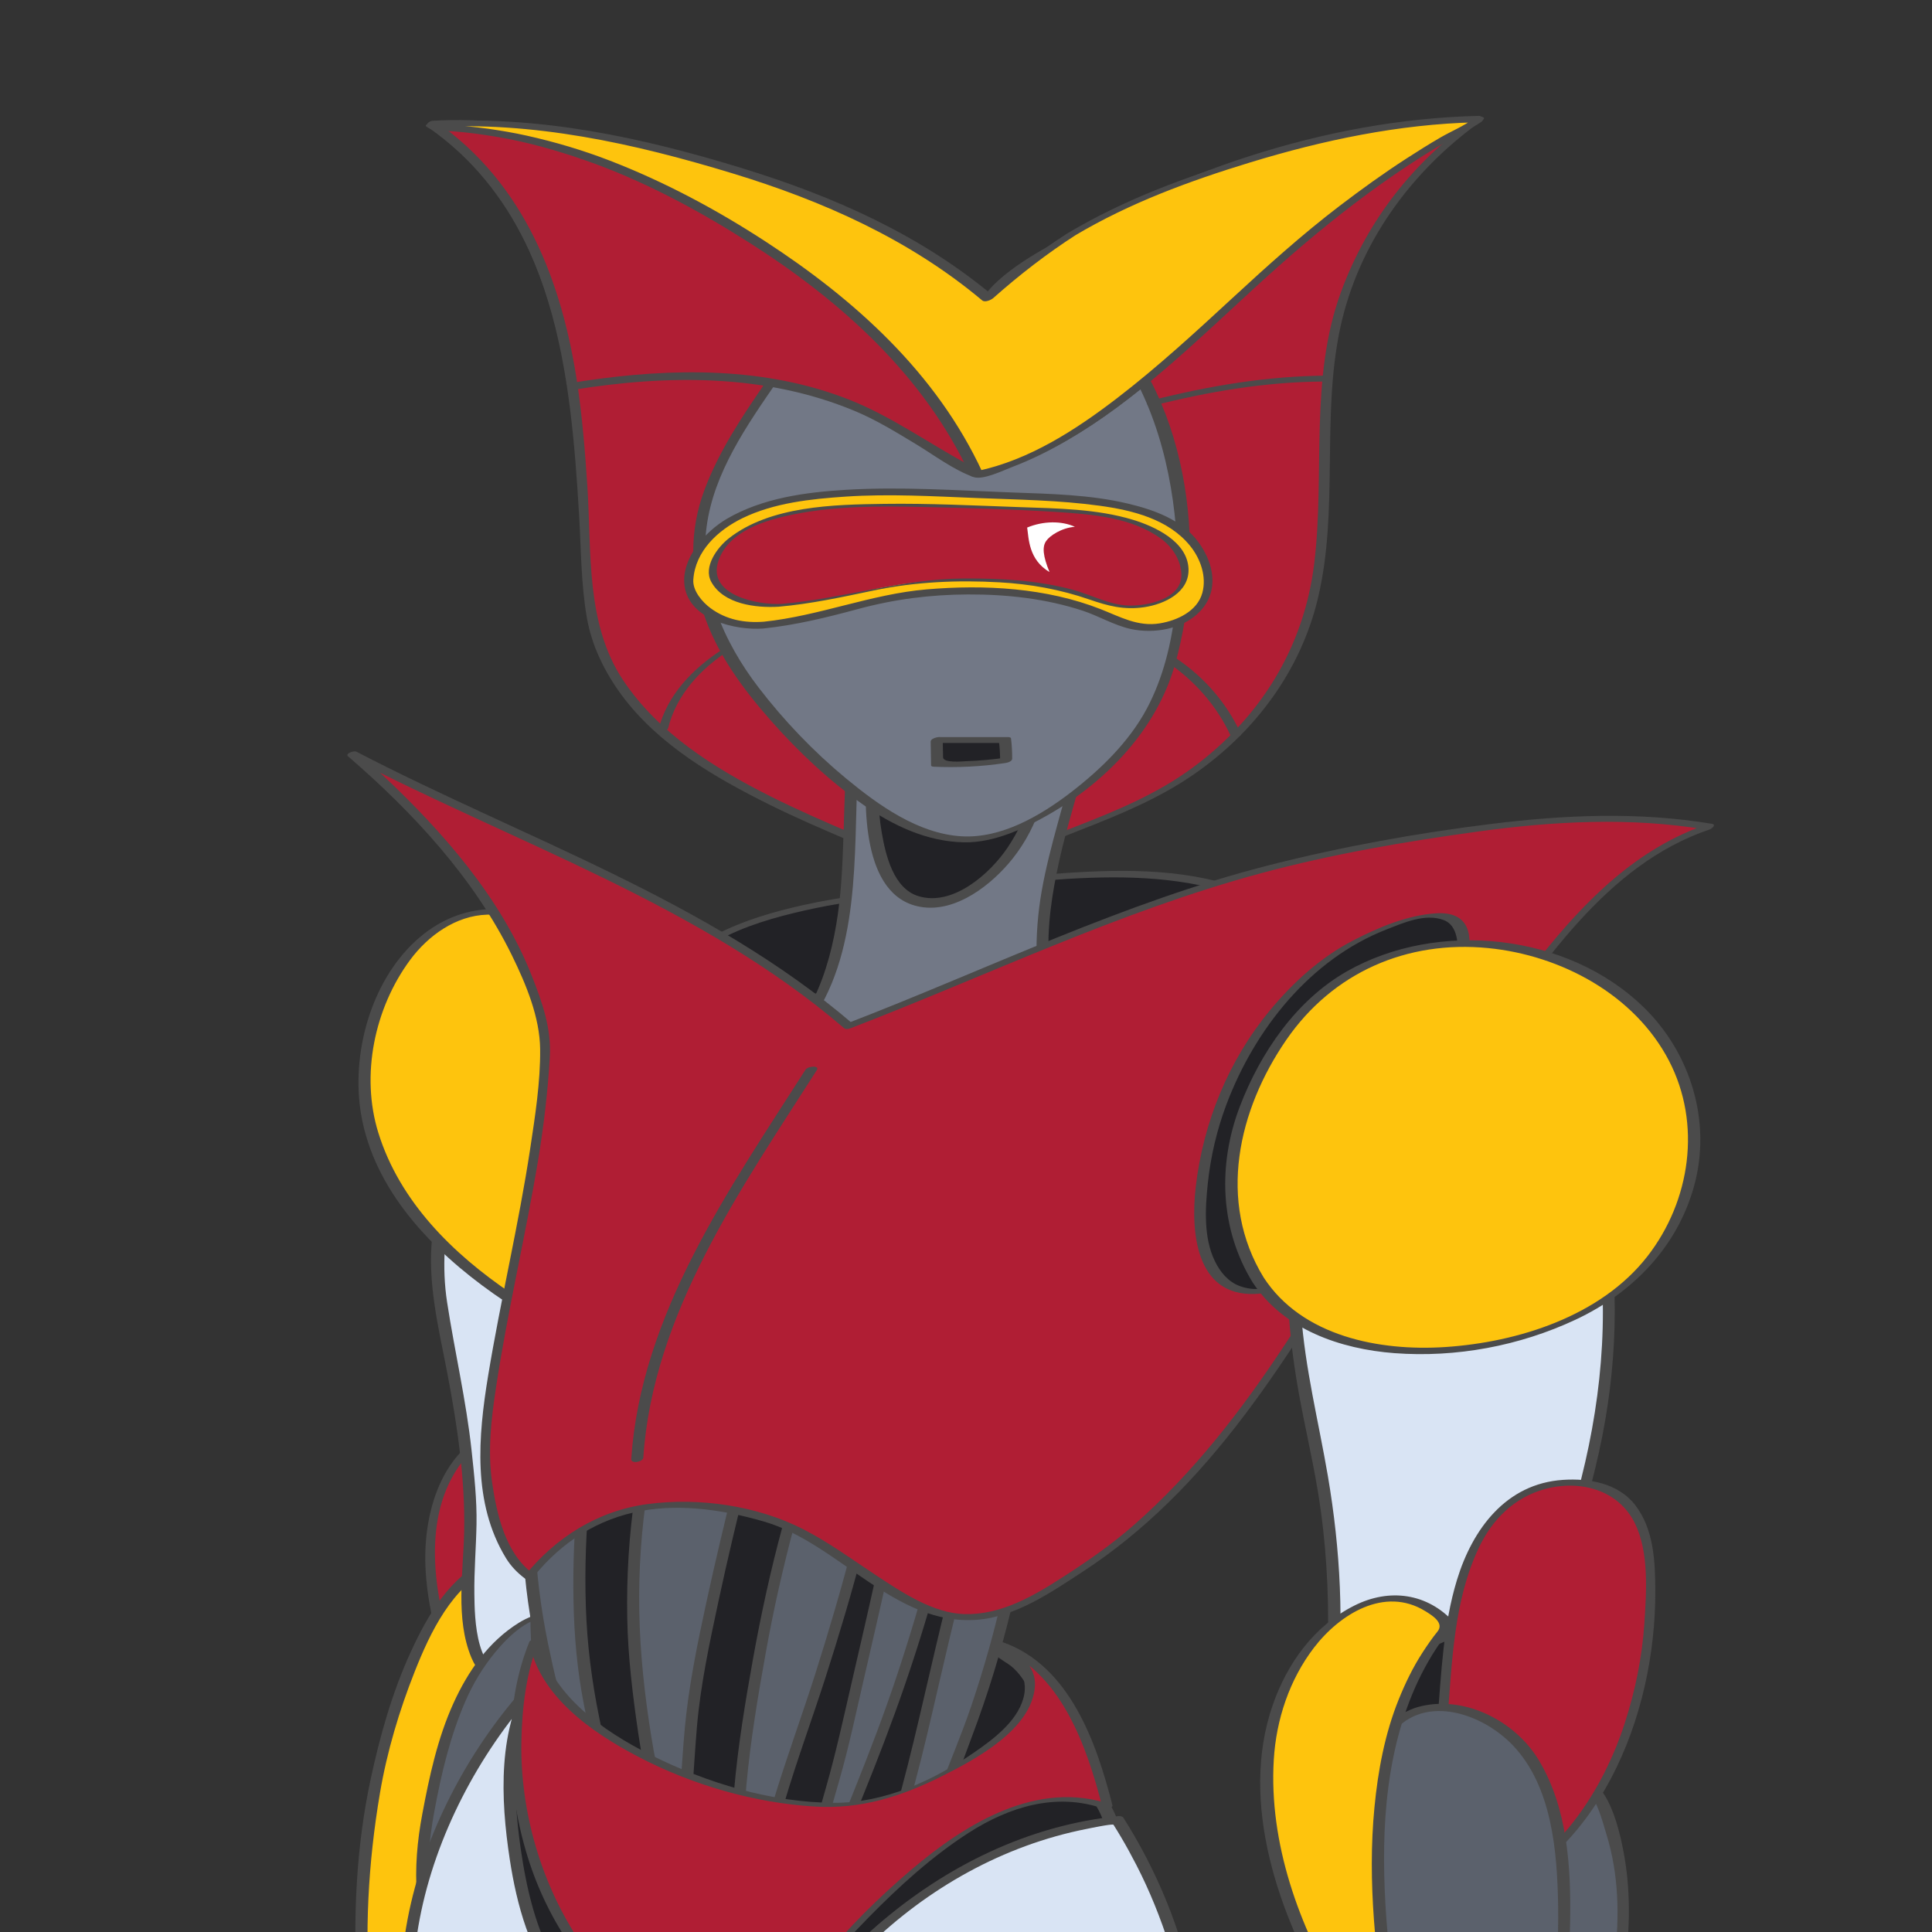 <?xml version="1.0" encoding="utf-8"?>
<!-- Generator: Adobe Illustrator 16.2.1, SVG Export Plug-In . SVG Version: 6.00 Build 0)  -->
<!DOCTYPE svg PUBLIC "-//W3C//DTD SVG 1.1//EN" "http://www.w3.org/Graphics/SVG/1.1/DTD/svg11.dtd">
<svg version="1.1" id="Layer_1" xmlns="http://www.w3.org/2000/svg" xmlns:xlink="http://www.w3.org/1999/xlink" x="0px" y="0px"
	 width="612px" height="612px" viewBox="0 0 612 612" enable-background="new 0 0 612 612" xml:space="preserve">
<rect x="0" y="0" width="612" height="612" fill="#333333" stroke="none"/>
<g>
	<g>
		<path fill="#B01E34" d="M169.052,574.039c-20.256-24.932-48.303-83.621-22.333-113.227c14.023-15.584,40.513-9.869,55.575,2.076
			c22.333,17.141,21.295,48.822,20.255,74.793"/>
		<g>
			<path fill="#4B4B4B" d="M170.502,573.414c-12.588-15.646-22.061-34.191-27.994-53.34c-5.951-19.209-8.631-44.031,6.385-59.939
				c16.75-17.742,48.233-3.938,60.62,12.166c13.905,18.076,12.319,44.117,11.465,65.564c-0.054,1.354,3.094,0.729,3.138-0.369
				c0.858-21.557,1.951-45.332-10.167-64.26c-10.772-16.826-34.074-26.248-53.461-21.613c-19.83,4.74-26.444,26.389-25.722,44.445
				c0.873,21.805,10.298,43.314,21.268,61.83c3.462,5.844,7.309,11.473,11.567,16.766
				C168.31,575.543,171.32,574.432,170.502,573.414L170.502,573.414z"/>
		</g>
	</g>
	<g>
		<path fill="#FEC40D" d="M122.092,682.121c2.42-11.242-4.788-29.258-6.094-41.131c-2.613-23.75-1.727-48.928,2.428-72.9
			c3.633-19.209,15.132-63.496,36.594-72.65c2.618,19.045,4.221,39.943,3.741,59.328c-2.058,47.777-5.032,96.699-12.423,143.494"/>
		<g>
			<path fill="#4B4B4B" d="M124.03,682.002c1.355-7.381-0.375-15.008-2.02-22.199c-1.897-8.299-3.878-16.328-4.647-24.828
				c-2.02-22.309-0.74-44.945,3-67.004c2.224-13.111,6.131-26.176,11.027-38.52c4.835-12.195,11.847-27.082,24.499-32.793
				c-0.926-0.236-1.851-0.473-2.776-0.709c2.234,16.502,3.613,33.098,3.785,49.752c0.176,17.127-1.194,34.354-2.212,51.443
				c-2.019,33.867-5.037,67.705-10.288,101.236c-0.319,2.037,3.589,1.6,3.877-0.238c5.352-34.174,8.345-68.648,10.402-103.162
				c1.018-17.08,2.255-34.258,2.079-51.373c-0.168-16.279-1.647-32.555-3.831-48.68c-0.165-1.221-2.025-1.047-2.776-0.709
				c-11.752,5.305-18.746,17.615-23.921,28.82c-5.996,12.984-9.924,26.992-12.897,40.951c-4.462,20.949-5.468,42.863-4.342,64.207
				c0.48,9.111,1.665,17.883,3.8,26.746c2.113,8.771,5.03,18.223,3.364,27.297C119.783,684.256,123.695,683.828,124.03,682.002
				L124.03,682.002z"/>
		</g>
	</g>
	<g>
		<path fill="#D9E4F4" d="M149.537,347.715c-3.636,13.506-8.31,27.529-10.387,41.553c-2.078,15.062,1.558,29.086,4.155,43.631
			c3.116,16.1,5.193,32.201,5.713,48.301c0,11.428-1.558,23.373,0,34.801c3.636,28.564,28.047,12.465,37.916-3.637
			c26.488-44.148,36.877-105.436,11.946-151.662"/>
		<g>
			<path fill="#4B4B4B" d="M147.703,347.453c-3.935,14.471-8.887,28.871-10.721,43.814c-1.803,14.689,2.049,29.744,4.785,44.074
				c3.096,16.213,5.577,33.066,5.267,49.605c-0.243,12.961-2.865,27.795,2.292,40.148c6.903,16.539,25.839,3.734,33.597-4.658
				c7.393-7.998,12.155-18.674,16.519-28.512c5.213-11.752,9.077-24.086,11.806-36.639c6.934-31.895,4.822-66.301-10.629-95.447
				c-0.854-1.611-4.459-0.125-3.479,1.725c12.735,24.025,15.909,51.477,12.845,78.24c-2.921,25.527-11.61,53.176-26.337,74.471
				c-4.659,6.736-12.229,14.451-20.689,15.824c-12.41,2.012-12.6-17.658-12.694-25.17c-0.093-7.35,0.541-14.697,0.679-22.045
				c0.146-7.793-0.73-15.709-1.565-23.449c-1.702-15.781-5.333-31.203-7.742-46.869c-3.463-22.52,3.903-43.141,9.735-64.59
				C151.969,345.781,148.177,345.707,147.703,347.453L147.703,347.453z"/>
		</g>
	</g>
	<g>
		<path fill="#5B616C" d="M149.712,660.215c-10.388-16.1-18.873-61.635-15.237-79.293c3.636-20.775,8.83-47.783,25.45-62.324
			c15.582-14.025,27.008-6.234,25.969,12.984c-1.038,26.486-8.31,52.457-10.387,78.426c-1.558,27.008-1.039,52.979,2.077,79.467"/>
		<g>
			<path fill="#4B4B4B" d="M151.618,659.705c-4.834-7.705-7.502-16.732-9.819-25.455c-2.81-10.578-4.698-21.441-5.728-32.336
				c-0.908-9.611-0.254-18.518,1.489-27.975c2.202-11.947,5.002-23.842,9.854-35.018c2.419-5.572,5.555-10.801,9.417-15.488
				c4.092-4.967,11.339-12.268,18.393-10.934c11.987,2.266,8.726,22.855,7.988,30.711c-1.471,15.68-4.669,31.148-7.098,46.691
				c-2.39,15.295-3.211,30.576-3.354,46.043c-0.166,18.055,0.848,36.105,2.917,54.039c0.103,0.896,3.943,0.111,3.812-1.021
				c-3.723-32.283-4.644-65.607,0.117-97.82c2.302-15.574,5.463-31.006,7.188-46.666c1.062-9.633,3.624-23.158-3.81-30.994
				c-4.853-5.115-13.491-2.633-18.625,0.561c-9.62,5.98-16.109,15.336-20.722,25.494c-5.021,11.059-7.625,23.143-9.854,35.02
				c-1.649,8.785-2.356,16.996-1.728,25.943c0.793,11.295,2.852,22.539,5.603,33.512c2.291,9.135,5.101,18.676,10.145,26.715
				C148.457,661.766,152.016,660.338,151.618,659.705L151.618,659.705z"/>
		</g>
	</g>
	<g>
		<path fill="#FEC40D" d="M213.296,335.709c-3.598-20.037-42.426-56.194-68.552-44.952c-21.853,9.176-30.828,38.159-29.087,57.374
			c2.802,25.334,20.769,46.443,44.781,62.504"/>
		<g>
			<path fill="#4B4B4B" d="M215.203,335.197c-3.413-17.113-20.294-31.781-34.562-40.174c-16.362-9.625-34.566-10.238-49.011,3.057
				c-14.298,13.159-20.438,36.004-17.259,54.825c4.094,24.234,22.561,43.195,41.86,56.82c0.892,0.623,1.789,1.236,2.692,1.84
				c1.044,0.707,4.569-0.818,3.03-1.859c-18.517-12.52-35.342-29.066-42.116-50.904c-5.657-18.236-1.204-39.451,10.048-54.684
				c5.741-7.771,14.519-14.077,24.42-14.384c9.051-0.28,17.891,3.82,25.438,8.429c13.116,8.008,28.502,22.29,31.647,38.057
				C211.656,337.555,215.483,336.604,215.203,335.197L215.203,335.197z"/>
		</g>
	</g>
	<g>
		<path fill="#222226" d="M183.773,429.607c-2.426,6.475-4.578,13.049-6.412,19.646c-18.187,65.402-2.604,135,24.938,195.238
			c2.756,5.984,5.727,12.201,8.975,18.377c16.244,30.875,39.399,60.668,78.786,53.311c23.891-4.674,43.628-18.18,49.343-42.072
			c3.634-16.619,2.596-33.24,6.232-49.859c2.596-13.504,7.27-27.01,7.27-41.031c0-10.908-7.27-15.582-14.023-23.893
			c-7.79-10.908-7.271-23.893-17.14-32.723c-2.598-2.076-6.232-3.635-6.75-6.232c-2.08-6.752,7.789-17.658,10.905-21.814
			c9.868-14.021,20.256-28.047,29.604-42.59c11.946-18.176,25.97-42.588,23.893-64.924c-1.559-16.619-7.271-33.76-20.256-44.666
			c-29.086-22.854-64.404-16.1-97.125-6.754"/>
		<g>
			<path fill="#4B4B4B" d="M181.968,429.455c-20.86,56.322-16.734,116.223,1.578,172.646c8.518,26.242,19.585,52.521,34.222,75.975
				c11.253,18.031,26.839,34.695,48.363,39.34c20.396,4.4,44.028-3.039,59.461-16.707c21.533-19.07,16.748-49.137,21.566-74.723
				c2.776-14.742,8.127-29.365,7.615-44.541c-0.41-12.203-12.968-19.115-17.812-29.377c-5.167-10.943-6.675-21.76-17.317-29.008
				c-9.428-6.422,6.094-21.582,10.259-27.469c14.855-21,30.881-41.738,42.165-64.969c4.861-10.008,8.494-20.758,9.349-31.898
				c0.82-10.697-1.772-22.07-5.668-31.965c-7.91-20.092-26.923-32.367-47.766-35.828c-22.341-3.709-44.842,1.424-66.285,7.514
				c-2.314,0.656-1.696,3.014,0.631,2.354c26.293-7.469,55.21-13.732,81.266-2.035c13.181,5.916,22.763,15.742,28.341,29.018
				c5.137,12.225,6.97,26.221,4.603,39.256c-2.563,14.113-9.59,27.279-16.921,39.439c-7.861,13.041-16.709,25.49-25.541,37.883
				c-3.921,5.502-7.686,11.16-11.89,16.449c-3.081,3.875-6.07,7.857-8.105,12.396c-1.472,3.281-1.974,6.967,0.267,9.979
				c1.653,2.223,4.787,3.414,6.775,5.303c2.759,2.621,4.649,6.066,6.205,9.486c2.445,5.383,3.94,11.135,6.47,16.492
				c2.678,5.672,7.135,9.852,11.184,14.523c10.062,11.607,5.094,27.859,1.911,41.326c-3.68,15.566-5.523,30.805-6.93,46.713
				c-1.231,13.934-3.807,27.119-12.988,38.094c-15.461,18.484-45.043,25.705-67.347,17.338
				c-21.613-8.109-35.551-29.77-45.954-49.178c-37.828-70.568-56.626-156.482-28.095-233.521
				C186.307,427.795,182.495,428.031,181.968,429.455L181.968,429.455z"/>
		</g>
	</g>
	<g>
		<path fill="#5B616C" d="M169.177,452.982c-3.249,23.105-2.527,45.129,2.527,68.236c3.609,17.691,9.026,37.91,19.857,52.711
			c0.723-16.607-6.138-35.02-7.22-51.627c-2.167-28.885,0-56.684,6.137-84.484"/>
		<g>
			<path fill="#4B4B4B" d="M167.248,453.139c-3.033,22.301-2.358,44.613,2.138,66.668c3.906,19.16,8.901,38.811,20.426,54.953
				c0.787,1.102,3.636,0.455,3.677-0.984c0.286-10.045-1.667-19.877-3.667-29.672c-2.41-11.791-3.862-23.314-4.251-35.361
				c-0.771-23.877,1.761-47.758,6.835-71.078c0.399-1.836-3.498-1.342-3.857,0.311c-4.951,22.756-7.327,45.885-6.884,69.176
				c0.21,11.043,1.162,21.895,3.283,32.738c2.212,11.312,5.015,22.586,4.685,34.197c1.226-0.328,2.451-0.658,3.677-0.986
				c-10.997-15.4-15.928-34.104-19.699-52.391c-4.645-22.529-5.607-45.068-2.504-67.881
				C171.364,450.924,167.476,451.463,167.248,453.139L167.248,453.139z"/>
		</g>
	</g>
	<g>
		<path fill="#5B616C" d="M212.5,434.211c-10.108,28.881-14.08,64.264-10.831,94.949c2.167,18.777,4.333,40.076,13.358,57.406
			c3.249-16.967,2.528-35.02,5.416-52.35c6.137-35.742,15.886-70.762,24.188-106.145"/>
		<g>
			<path fill="#4B4B4B" d="M210.58,434.396c-8.632,25.033-12.365,51.686-11.887,78.127c0.224,12.416,1.766,24.816,3.574,37.09
				c1.904,12.92,4.925,25.754,10.854,37.463c0.69,1.363,3.559,0.768,3.827-0.697c2.371-12.963,2.691-26.143,3.808-39.244
				c1.144-13.412,3.997-26.65,6.809-39.793c5.697-26.633,12.748-52.951,18.988-79.457c0.395-1.678-3.485-1.137-3.841,0.373
				c-6.24,26.508-13.228,52.838-18.987,79.457c-2.846,13.152-5.571,26.381-6.809,39.793c-1.209,13.104-1.435,26.27-3.809,39.244
				c1.276-0.232,2.551-0.465,3.827-0.697c-5.686-11.229-8.598-23.408-10.593-35.771c-2.122-13.154-3.598-26.525-3.838-39.852
				c-0.467-25.801,3.503-52.006,11.918-76.408C214.958,432.467,211.084,432.936,210.58,434.396L210.58,434.396z"/>
		</g>
	</g>
	<g>
		<path fill="#5B616C" d="M258.713,454.787c-1.082,1.805-3.611,10.111-4.693,13.721c-6.858,22.385-11.914,45.129-15.524,68.234
			c-3.611,23.107-6.859,47.658-3.611,71.125c6.138-15.162,10.109-32.854,15.525-48.738c12.635-36.467,23.828-72.93,30.687-110.838"
			/>
		<g>
			<path fill="#4B4B4B" d="M256.817,455.066c-4.433,8.451-6.408,19.174-8.893,28.291c-3.814,13.992-6.888,28.18-9.453,42.451
				c-4.858,27.039-9.09,55.123-5.493,82.57c0.161,1.229,3.485,0.006,3.802-0.789c4.79-12.043,8.12-24.576,11.805-36.982
				c3.91-13.16,8.673-26.061,12.881-39.129c8.813-27.371,16.349-55.168,21.526-83.467c0.23-1.254-3.583-0.582-3.791,0.557
				c-5.064,27.68-12.424,54.836-20.941,81.639c-4.173,13.131-8.94,26.074-12.954,39.254c-3.944,12.951-7.306,26.086-12.317,38.686
				c1.267-0.264,2.535-0.527,3.802-0.789c-3.662-27.945,0.862-56.451,5.807-83.969c2.453-13.652,5.524-27.191,9.118-40.59
				c2.443-9.107,4.469-19.854,8.893-28.289C261.07,453.629,257.391,453.973,256.817,455.066L256.817,455.066z"/>
		</g>
	</g>
	<g>
		<path fill="#5B616C" d="M286.152,465.619c-5.055,27.799-11.914,55.238-18.052,82.678c-3.249,15.525-9.747,31.77-11.552,47.658
			c8.304-8.307,13.357-23.107,17.69-33.578c14.08-35.021,24.551-71.125,31.772-107.951"/>
		<g>
			<path fill="#4B4B4B" d="M284.272,465.959c-4.145,22.604-9.41,44.971-14.567,67.359c-2.531,10.986-4.924,21.965-8.028,32.809
				c-2.863,10.002-5.75,19.988-7.036,30.338c-0.095,0.766,3.303-0.316,3.631-0.66c6.972-7.287,10.958-16.738,14.699-25.959
				c4.833-11.912,9.462-23.891,13.646-36.049c8.959-26.025,15.937-52.715,21.271-79.709c0.17-0.857-3.576-0.246-3.758,0.678
				c-5.096,25.783-11.75,51.213-20.065,76.148c-4.006,12.016-8.524,23.83-13.24,35.582c-4.149,10.342-8.163,21.414-16.002,29.607
				c1.21-0.221,2.421-0.439,3.631-0.66c1.347-10.84,4.49-21.289,7.488-31.76c2.934-10.248,5.134-20.66,7.522-31.043
				c5.149-22.391,10.422-44.756,14.567-67.359C288.191,464.41,284.44,465.043,284.272,465.959L284.272,465.959z"/>
		</g>
	</g>
	<g>
		<path fill="#5B616C" d="M309.62,477.172c-6.5,23.107-11.914,46.936-17.331,70.402c-2.526,10.83-5.415,21.301-8.303,31.771
			c-0.723,3.25-3.25,7.943-1.807,11.191c10.109-0.359,15.526-19.857,18.414-26.715c12.998-31.049,21.661-62.822,25.273-96.76"/>
		<g>
			<path fill="#4B4B4B" d="M307.705,477.375c-5.488,19.611-10.174,39.428-14.761,59.266c-2.317,10.02-4.674,20.014-7.33,29.949
				c-1.271,4.754-2.609,9.488-3.887,14.24c-0.943,3.508-2.5,6.561-1.453,10.219c0.192,0.67,1.125,0.723,1.68,0.672
				c7.491-0.699,11.7-7.418,14.724-13.59c4.396-8.973,7.704-18.777,11.226-28.111c10.101-26.766,16.771-54.729,19.879-83.16
				c0.186-1.705-3.674-1.041-3.832,0.408c-2.715,24.846-8.196,49.211-16.201,72.883c-3.282,9.705-7.341,19.088-10.911,28.68
				c-2.33,6.26-6.358,19.771-14.433,20.525c0.561,0.223,1.12,0.447,1.68,0.672c-1.069-3.734,0.858-7.324,1.816-10.887
				c1.33-4.943,2.718-9.871,4.04-14.818c2.654-9.93,4.948-19.938,7.263-29.949c4.444-19.219,9.015-38.408,14.33-57.406
				C311.97,475.416,308.104,475.947,307.705,477.375L307.705,477.375z"/>
		</g>
	</g>
	<g>
		<path fill="#D9E4F4" d="M234.312,681.207c2.424-4.5,2.424-9.695,4.156-14.541c2.77-8.311,7.616-16.275,12.464-23.893
			c12.811-19.045,29.779-35.664,49.516-47.785c15.928-9.693,34.971-16.619,53.669-18.35c10.246,16.094,33.713,59.725,21.813,112.188
			"/>
		<g>
			<path fill="#4B4B4B" d="M236.129,681.4c2.682-5.648,3.131-12.014,5.37-17.846c2.37-6.176,5.847-11.92,9.316-17.521
				c6.633-10.711,14.874-20.422,23.865-29.221c19.153-18.74,43.194-32.277,69.562-37.471c0.43-0.086,8.223-1.725,8.484-1.311
				c0.804,1.268,1.579,2.553,2.347,3.844c1.74,2.928,3.363,5.922,4.922,8.951c4.204,8.164,7.634,16.721,10.425,25.465
				c7.507,23.521,8.88,48.564,3.583,72.693c-0.4,1.822,3.496,1.322,3.855-0.316c8.546-38.926-0.856-79.494-21.992-112.857
				c-0.298-0.469-1.074-0.572-1.567-0.521c-28.58,2.883-54.827,15.902-76.378,34.566c-10.512,9.104-19.727,19.623-27.653,31.033
				c-4.165,5.994-7.879,12.41-10.997,19.008c-3.211,6.797-3.597,14.424-6.775,21.115C231.578,682.947,235.432,682.869,236.129,681.4
				L236.129,681.4z"/>
		</g>
	</g>
	<g>
		<path fill="#D9E4F4" d="M146.186,685.57c-33.757-46.26-14.02-110.664,21.299-150.139c64.404,42.59,60.249,138.158,0.623,183.508"
			/>
		<g>
			<path fill="#4B4B4B" d="M147.925,684.709c-33.215-46.338-13.741-109.26,21.17-148.658c-1.023,0.174-2.046,0.348-3.069,0.521
				c29.857,20.01,46.435,53.369,46.35,89.098c-0.085,35.82-17.194,70.506-45.552,92.328c-2.052,1.58,0.996,3.09,2.566,1.881
				c28.886-22.229,46.011-56.875,46.845-93.246c0.844-36.82-16.628-71.793-47.292-92.344c-0.968-0.648-2.329-0.314-3.069,0.521
				c-35.623,40.201-55.281,104.393-21.428,151.621C145.517,687.926,149.128,686.387,147.925,684.709L147.925,684.709z"/>
		</g>
	</g>
	<g>
		<path fill="#5B616C" d="M438.086,646.58c6.232-15.582,53.496-104.916,67.52-78.426c15.062,27.008,7.272,65.441-2.597,92.969"/>
		<g>
			<path fill="#4B4B4B" d="M439.985,646.316c4.653-11.496,10.986-22.469,17.188-33.174c8.042-13.881,16.713-27.895,27.657-39.703
				c3.077-3.318,7.995-8.859,12.919-9.156c6.756-0.408,9.767,12.395,11.127,16.797c7.75,25.068,1.399,53.488-6.82,77.609
				c-0.31,0.902-0.626,1.801-0.947,2.697c-0.411,1.158,3.376,0.664,3.799-0.527c8.401-23.664,14.194-49.875,9.256-74.926
				c-2.073-10.518-6.929-28.643-20.904-22.08c-11.494,5.395-19.79,18.484-26.664,28.574c-8.896,13.055-16.758,26.855-23.981,40.896
				c-2.278,4.428-4.558,8.898-6.428,13.52C435.741,647.945,439.509,647.494,439.985,646.316L439.985,646.316z"/>
		</g>
	</g>
	<g>
		<path fill="#222226" d="M208.468,315.453c8.034-18.642,36.146-26.947,61.119-30.663c6.242-0.93,12.293-1.584,17.837-2.101
			c5.394-0.48,10.941-1.126,16.588-1.823c5.642-0.688,11.383-1.424,17.167-2.057c34.324-3.072,75.876-6.188,99.768,23.938
			c3.117,3.116-3.116,6.231-6.06,9.042"/>
		<g>
			<path fill="#4B4B4B" d="M210.367,315.188c8.041-17.598,30.258-23.748,47.555-27.432c10.82-2.305,21.84-3.373,32.833-4.448
				c11.414-1.116,22.754-2.895,34.18-3.894c18.279-1.599,36.878-2.69,54.988,0.972c9.16,1.852,17.965,5.328,25.753,10.506
				c3.916,2.604,7.413,5.78,10.62,9.205c2.153,2.3,4.869,4.557,1.944,7.457c-1.481,1.469-3.302,2.609-4.865,3.992
				c-1.612,1.426,2.181,1.23,3.02,0.488c2.472-2.188,6.753-4.268,7.298-7.853c0.444-2.92-6.018-7.819-7.905-9.569
				c-7.468-6.924-16.812-11.5-26.492-14.407c-19.214-5.771-39.952-4.644-59.688-3.058c-12.804,1.029-25.506,2.926-38.28,4.239
				c-12.384,1.274-24.676,2.606-36.847,5.308c-17.695,3.929-39.763,11.188-47.912,29.026
				C206.097,316.75,209.839,316.344,210.367,315.188L210.367,315.188z"/>
		</g>
	</g>
	<g>
		<path fill="#B01E34" d="M295.773,276.777c-37.916-18.179-104.917-36.876-109.072-87.257
			c-4.155-52.458-0.52-116.343-49.861-150.104c39.474-2.596,80.505,14.543,117.381,26.489c21.295,7.271,41.552,14.023,58.69,28.566
			c4.156-6.232,10.908-9.868,16.621-13.504c18.179-10.907,37.397-20.256,57.652-27.527c25.45-8.31,54.017-15.062,81.024-15.582
			c-17.659,12.465-30.124,27.009-38.954,47.265c-15.062,33.241-6.232,65.962-12.467,100.241
			c-4.673,26.489-20.774,47.264-43.107,61.807c-21.296,14.024-47.265,18.179-69.598,32.203"/>
		<g>
			<path fill="#4B4B4B" d="M297.014,276c-17.529-8.356-35.768-15.111-53.133-23.834c-17.68-8.88-35.396-20.006-46.55-36.779
				c-11.806-17.75-9.94-40.606-11.247-60.98c-1.441-22.482-3.7-45.219-11.202-66.602c-6.995-19.934-19.41-37.074-36.8-49.166
				c-0.481,0.56-0.963,1.12-1.445,1.679c31.997-1.866,63.126,8.382,93.025,18.522c27.984,9.491,58.637,16.957,81.799,36.253
				c0.793,0.661,2.353,0.214,2.914-0.57c7.293-10.182,21.2-16.253,31.975-22.015c12.262-6.557,24.992-12.227,38.002-17.122
				c26.21-9.862,55.264-15.928,83.258-16.608c-0.126-0.473-0.253-0.945-0.38-1.417c-19.573,13.974-34.006,32.32-42.373,54.939
				c-10.174,27.502-5.097,57.527-8.532,86.056c-3.212,26.672-17.038,48.992-38.582,64.852
				c-22.518,16.576-51.007,21.11-74.639,35.669c-1.807,1.113,0.917,1.637,1.96,0.994c23.229-14.31,50.882-19.086,73.4-34.782
				c19.14-13.341,33.483-32.575,38.972-55.384c6.744-28.033,1.094-57.388,7.058-85.567c5.701-26.941,22.54-49.965,44.697-65.783
				c0.77-0.549,0.737-1.445-0.38-1.417c-28.948,0.704-58.578,7.066-85.716,17.089c-13.864,5.121-27.285,11.381-40.312,18.347
				c-10.769,5.758-24.031,11.85-31.334,22.045c0.972-0.19,1.943-0.38,2.914-0.57c-23.478-19.56-54.435-27.119-82.798-36.762
				c-30.44-10.348-61.959-20.473-94.52-18.574c-0.667,0.039-2.535,0.921-1.445,1.679c40.281,28.008,45.195,78.169,47.853,123.209
				c0.633,10.726,0.593,21.792,2.469,32.387c1.584,8.947,5.69,17.23,11.064,24.485c11.606,15.67,29.488,26.036,46.634,34.554
				c16.656,8.276,34.132,14.726,50.913,22.725C295.491,278.01,298.354,276.639,297.014,276L297.014,276z"/>
		</g>
	</g>
	<g>
		<path fill="#727886" d="M272.748,219.991c-5.54,25.278-1.385,51.939-6.926,77.563c-2.423,10.733-7.963,24.928-16.273,32.895
			c18.004,4.154,37.396,0.691,55.4-2.078c6.925-1.039,24.93-2.771,27.354-10.043c0.348-1.383-1.385-6.232-1.385-7.963
			c-0.692-4.156-0.692-8.311-0.692-12.465c0.347-11.08,2.425-21.468,5.193-32.202c4.155-16.621,10.388-32.548,10.042-49.861
			c-11.772-2.078-24.585,1.731-36.011,2.077c-12.465,0.347-24.238-0.691-36.358-1.384"/>
		<g>
			<path fill="#4B4B4B" d="M270.853,220.353c-4.061,19.368-2.958,39.19-4.353,58.819c-1.268,17.848-5.542,38.301-18.685,51.463
				c-0.257,0.258-0.242,0.438,0.139,0.52c18.193,3.936,36.686,0.945,54.811-1.871c9.45-1.469,23.064-1.646,30.105-9.121
				c1.518-1.611,1.484-2.961,1.076-5.021c-0.712-3.584-1.409-6.963-1.663-10.635c-0.743-10.751,0.979-21.591,3.3-32.053
				c4.217-19.003,11.938-37.4,11.807-57.133c-0.073-0.123-0.184-0.186-0.333-0.189c-10.661-1.628-21.186,0.635-31.777,1.745
				c-13.504,1.416-27.421-0.284-40.92-1.075c-0.747-0.043-4.389,1.35-2.531,1.459c15.005,0.879,30.141,2.412,45.133,0.65
				c7.384-0.868,14.669-2.134,22.134-1.901c5.991,0.188,4.451,5.043,4.045,9.499c-0.435,4.759-1.408,9.469-2.479,14.117
				c-3.291,14.274-8.112,28.105-10.673,42.562c-1.264,7.139-1.79,14.329-1.634,21.571c0.063,2.971,0.343,5.987,0.903,8.905
				c0.474,2.469,1.843,5.043,0.467,7.41c-2.579,4.436-10.253,5.377-14.764,6.215c-4.988,0.926-10.058,1.516-15.071,2.293
				c-8.334,1.293-16.685,2.467-25.113,2.926c-3.721,0.201-7.446,0.156-11.167-0.018c-0.763-0.035-12.186-1.293-11.18-2.387
				c19.396-21.102,18.139-52.917,19.038-79.545c0.339-10.049,1.11-20.071,3.177-29.927
				C274.794,218.91,271.037,219.475,270.853,220.353L270.853,220.353z"/>
		</g>
	</g>
	<g>
		<path fill="#222226" d="M276.557,240.075c-1.04,14.542-0.693,51.94,23.199,45.013c19.737-5.194,32.896-31.163,30.124-50.208"/>
		<g>
			<path fill="#4B4B4B" d="M274.619,240.194c-0.971,14.198-1.875,43.737,16.911,47.065c11.317,2.005,22.789-7.147,29.288-15.337
				c8.199-10.333,12.645-24.42,10.969-37.552c-0.24-1.888-4.061-0.921-3.812,1.021c1.485,11.64-2.354,23.506-8.817,33.119
				c-5.551,8.258-17.374,18.746-28.28,15.348c-7.867-2.451-10.318-12.944-11.543-19.974c-1.369-7.854-1.379-15.994-0.837-23.928
				C278.638,237.869,274.746,238.339,274.619,240.194L274.619,240.194z"/>
		</g>
	</g>
	<g>
		<path fill="#727886" d="M244.354,120.961c-15.063,21.814-29.086,43.628-20.256,70.636c5.193,17.14,17.66,32.203,30.124,44.668
			c12.985,12.984,33.76,30.644,53.497,29.605c22.334-1.559,52.978-27.528,60.249-47.784c13.504-37.397,7.271-93.49-23.372-120.499"
			/>
		<g>
			<path fill="#4B4B4B" d="M242.588,121.028c-7.486,10.861-14.891,21.9-19.503,34.34c-4.699,12.673-4.462,25.566-0.406,38.346
				c4.148,13.072,12.66,24.545,21.634,34.701c8.631,9.769,18.304,18.855,28.964,26.375c9.5,6.701,20.405,11.855,32.197,12.033
				c9.416,0.142,18.965-4.315,26.923-8.908c18.229-10.52,33.943-26.862,39.783-47.346c10.626-37.274,4.217-86.723-25.778-113.679
				c-0.864-0.776-4.408,0.679-3.611,1.396c17.161,15.421,25.593,37.931,28.749,60.325c2.976,21.119,1.977,46.674-8.277,65.889
				c-5.615,10.523-14.742,19.357-24.104,26.543c-9.649,7.405-21.991,14.601-34.563,13.869c-13.747-0.801-26.37-9.879-36.604-18.335
				c-10.243-8.464-19.634-18.281-27.715-28.817c-11.133-14.516-18.887-32.326-16.445-50.901
				c2.246-17.085,12.763-32.144,22.29-45.964C246.977,119.65,243.177,120.173,242.588,121.028L242.588,121.028z"/>
		</g>
	</g>
	<g>
		<path fill="#B01E34" d="M329.533,80.967c-5.713,3.637-12.465,7.272-16.621,13.504c-17.139-14.542-37.395-21.295-58.69-28.566
			c-36.876-11.946-77.907-29.085-117.381-26.489c29.197,19.976,39.843,50.5,44.53,82.963c33.321-5.495,67.704-5.438,98.302,10.527
			c9.349,5.194,20.256,12.465,29.605,17.139c33.76-6.751,68.559-43.109,92.97-64.922c17.126-15.773,42.462-35.062,65.155-46.677
			c0.271-0.194,0.534-0.394,0.808-0.588c-27.008,0.52-55.574,7.272-81.024,15.582C366.931,60.711,347.712,70.061,329.533,80.967z"/>
		<g>
			<path fill="#4B4B4B" d="M328.492,80.242c-6.25,3.937-12.516,7.649-16.893,13.759c0.84-0.146,1.679-0.293,2.518-0.439
				c-23.416-19.507-54.321-27.047-82.603-36.661c-30.414-10.339-61.999-20.54-94.538-18.642c-0.857,0.05-2.548,1.228-1.341,2.068
				c27.754,19.325,39.406,50.139,44.169,82.473c0.085,0.577,0.956,0.815,1.43,0.739c29.962-4.85,60.934-5.229,89.4,6.592
				c6.896,2.864,13.229,6.766,19.6,10.618c5.726,3.462,11.815,8.093,18.142,10.362c2.988,1.072,9.472-2.13,12.28-3.193
				c6.021-2.281,11.74-5.143,17.3-8.382c22.096-12.873,40.648-31.08,59.362-48.269c20.411-18.749,42.145-36.211,66.497-49.619
				c1.823-1.004,3.75-1.835,5.436-3.062c1.165-0.848,0.233-1.912-0.905-1.884c-49.217,1.196-97.548,18.3-139.509,43.332
				c-1.82,1.085-0.154,2.793,1.393,1.87C371.73,57.146,419.392,40.2,468.074,39.017c-0.302-0.628-0.604-1.256-0.905-1.884
				c-5.099,3.711-11.306,6.312-16.695,9.648c-6.431,3.979-12.658,8.281-18.778,12.719c-11,7.977-21.348,16.704-31.459,25.767
				c-19.062,17.086-37.218,35.297-58.754,49.352c-5.382,3.512-11.024,6.604-16.878,9.253c-2.908,1.316-5.905,2.414-8.944,3.384
				c-3.932,1.255-5.791,1.615-9.479-0.383c-12.424-6.73-23.844-14.969-37.042-20.211c-26.612-10.57-56.238-10.161-84.121-5.998
				c-1.171,0.179-2.342,0.365-3.511,0.558c0.477,0.246,0.953,0.493,1.43,0.739c-4.827-32.767-16.803-63.897-44.89-83.454
				c-0.447,0.689-0.894,1.379-1.341,2.068c32.019-1.867,63.081,8.305,93.007,18.454c28.066,9.519,58.772,17.006,81.995,36.353
				c0.658,0.548,2.047,0.218,2.518-0.439c4.234-5.911,10.315-9.449,16.35-13.25C332.368,80.563,329.786,79.427,328.492,80.242z"/>
		</g>
	</g>
	<g>
		<path fill="#FEC40D" d="M339.403,74.215c-5.715,3.636-16.37,11.187-26.491,20.256c-17.139-14.542-42.07-28.046-63.365-35.318
			c-36.876-11.946-73.233-22.333-112.707-19.737c0.451,0.31,0.889,0.626,1.332,0.941c38.28,1.242,74.732,18,108.258,40.61
			c26.489,18.18,49.342,39.475,62.846,69.079c33.76-6.751,68.559-43.109,92.97-64.922c17.126-15.773,42.462-35.062,65.155-46.677
			c0.271-0.194,0.534-0.394,0.808-0.588c-27.008,0.52-55.574,7.272-81.024,15.582C366.931,60.711,357.58,63.309,339.403,74.215z"/>
		<g>
			<path fill="#4B4B4B" d="M337.916,74.056c-9.457,6.076-18.345,13.031-26.749,20.485c1.177-0.253,2.354-0.505,3.532-0.758
				c-23.291-19.529-50.839-31.665-79.643-40.511c-31.622-9.713-64.165-16.763-97.424-14.749c-0.297,0.018-3.556,0.891-2.578,1.581
				c2.575,1.819,5.659,1.291,8.746,1.521c4.542,0.338,9.059,0.968,13.55,1.719c9.49,1.585,18.788,4.221,27.866,7.375
				c18.317,6.365,35.54,15.606,51.874,25.976c29.092,18.468,55.575,42.139,70.28,73.861c0.236,0.51,1.154,0.426,1.59,0.334
				c30.347-6.415,55.04-29.208,77.22-49.51c12.143-11.116,24.101-22.396,37.015-32.629c7.278-5.769,14.809-11.218,22.522-16.388
				c4.17-2.795,8.432-5.45,12.754-8.003c3.658-2.162,7.797-3.847,11.226-6.343c0.911-0.664,0.059-1.071-0.695-1.052
				c-24.975,0.607-49.567,5.862-73.421,13.033c-19.861,5.971-39.449,13.208-57.311,23.839c-2.195,1.307,1.248,1.36,2.266,0.755
				c17.316-10.308,36.213-17.249,55.438-23.123c23.166-7.077,47.167-12.128,71.443-12.719c-0.231-0.351-0.464-0.701-0.695-1.052
				c-3.182,2.316-7.107,3.925-10.516,5.906c-3.576,2.078-7.079,4.284-10.554,6.526c-7.338,4.734-14.429,9.85-21.37,15.144
				c-11.885,9.064-22.957,19.056-33.932,29.184c-11.806,10.895-23.627,21.778-36.375,31.576
				c-13.151,10.108-27.935,19.69-44.383,23.167c0.53,0.111,1.061,0.223,1.59,0.334c-14.549-31.385-40.412-54.672-69.002-73.241
				c-15.45-10.035-31.791-18.754-48.983-25.404c-8.576-3.317-17.409-5.937-26.382-7.932c-4.004-0.891-8.051-1.579-12.11-2.165
				c-2.254-0.325-4.52-0.562-6.785-0.784c-2.649-0.26-7.036,0.314-9.294-1.281c-0.859,0.527-1.719,1.054-2.578,1.581
				c32.799-1.986,64.723,5.095,95.915,14.588c28.64,8.716,56.034,20.869,79.164,40.262c0.889,0.745,2.826-0.132,3.531-0.758
				c8.229-7.297,16.976-14.08,26.232-20.027C342.571,73.294,338.713,73.544,337.916,74.056z"/>
		</g>
	</g>
	<g>
		<path fill="#FEC40D" d="M241.854,198.016c-16.472,1.622-24.265-9.748-23.663-14.301c3.344-25.341,39.354-29.663,83.628-27.382
			c36.347,1.874,73.019-0.533,80.386,23.628c3.959,14.299-12.513,20.975-23.572,18.21c-7.096-1.773-18.24-10.566-50.009-10.938
			C275.725,186.847,269.241,195.315,241.854,198.016z"/>
		<g>
			<path fill="#4B4B4B" d="M241.966,196.937c-6.125,0.458-11.878-0.601-16.882-4.285c-2.625-1.933-5.708-5.524-5.464-9.03
				c0.634-9.125,7.884-15.742,15.583-19.485c9.989-4.856,21.688-6.091,32.62-6.824c13.931-0.934,27.851-0.097,41.775,0.454
				c12.922,0.511,25.898,0.675,38.729,2.434c10.361,1.42,21.801,4.225,28.677,12.725c3.294,4.071,5.277,9.737,3.857,14.902
				c-1.602,5.83-8.043,8.749-13.488,9.637c-6.914,1.127-12.521-2.069-18.691-4.492c-17.32-6.8-36.791-7.836-55.156-6.276
				C275.961,188.188,259.505,195.108,241.966,196.937c-1.604,0.167-2.133,2.358-0.223,2.159c10.283-1.071,20.135-3.494,30.091-6.185
				c11.45-3.094,22.908-4.564,34.773-4.61c12.275-0.048,24.679,1.313,36.374,5.158c5.083,1.671,9.948,4.625,15.177,5.78
				c7.331,1.621,16.621,0.084,21.98-5.587c6.178-6.537,4.384-15.272-0.568-21.994c-5.192-7.049-14.154-10.199-22.318-12.14
				c-11.998-2.854-24.63-3.074-36.895-3.529c-17.431-0.647-34.872-1.868-52.312-0.836c-12.787,0.756-26.492,2.598-37.738,9.153
				c-6.867,4.003-14.645,12.613-13.461,21.281c1.471,10.773,16.244,14.155,24.896,13.508
				C243.362,198.975,243.879,196.793,241.966,196.937z"/>
		</g>
	</g>
	<g>
		<path fill="#B01E34" d="M247.145,191.741c-14.985,1.22-22.076-7.322-21.529-10.743c3.043-19.038,35.803-22.285,76.083-20.571
			c33.067,1.408,66.432-0.399,73.134,17.751c3.602,10.741-11.383,15.757-21.444,13.68c-6.457-1.333-15.982-7.88-44.885-8.161
			C278.572,183.409,272.06,189.713,247.145,191.741z"/>
		<g>
			<path fill="#4B4B4B" d="M247.648,191.29c-7.626,0.443-23.871-2.772-20.037-13.742c3.307-9.462,14.992-12.814,23.718-14.589
				c13.312-2.708,27.213-2.654,40.734-2.367c14.195,0.301,28.466,0.688,42.636,1.592c11.077,0.707,23.969,1.698,33.2,8.549
				c3.486,2.587,6.111,6.625,6.324,11.009c0.391,8.029-10.844,10.257-16.71,10.082c-5.998-0.179-11.938-3.456-17.658-5.002
				c-11.154-3.015-22.878-3.637-34.375-3.585C285.726,183.326,267.185,189.602,247.648,191.29c-0.583,0.051-2.526,1.033-1.008,0.902
				c10.248-0.886,20.149-3.062,30.194-5.163c13.129-2.745,26.482-3.315,39.855-2.562c9.672,0.544,19.184,2.253,28.339,5.417
				c5.943,2.054,11.014,3.406,17.422,2.46c6.459-0.953,14.399-4.717,14.032-12.262c-0.418-8.586-10.704-13.34-17.616-15.437
				c-11.407-3.46-23.936-3.589-35.743-4.001c-14.355-0.501-28.743-1.237-43.108-1.036c-15.839,0.222-36.076,0.612-49.179,10.95
				c-3.669,2.895-8.122,9.023-5.53,13.752c3.909,7.132,14.195,8.295,21.335,7.881C247.23,192.158,249.172,191.202,247.648,191.29z"
				/>
		</g>
	</g>
	<g>
		<path fill="#FFFFFF" d="M325.375,167.112c0.516,3.476,0.447,10.169,7.086,14.099c-2.078-5.02-2.404-8.094-1.001-9.928
			c1.003-1.49,4.736-4.092,9.041-4.409C336.298,164.948,330.52,164.985,325.375,167.112z"/>
	</g>
	<g>
		<path fill="#B01E34" d="M111.678,238.926C161.17,264.748,226.443,288.419,268.763,325c52.364-20.083,101.138-45.189,157.087-55.23
			c36.58-7.174,78.184-14.347,115.482-7.891c-32.994,10.758-53.079,43.038-72.445,68.859
			c-39.451,53.08-68.859,128.396-125.525,165.693c-14.347,9.326-30.844,20.801-48.058,13.629
			c-19.367-7.174-32.995-23.67-53.796-29.41c-28.692-7.889-55.231-5.02-73.881,18.65c-11.477-7.891-14.712-31.658-13.994-43.854
			c2.151-27.258,14.443-75.236,17.312-102.494c2.152-23.67,3.81-23.891-4.753-45.168
			C156.239,283.056,131.761,256.14,111.678,238.926"/>
		<g>
			<path fill="#4B4B4B" d="M110.444,239.73c52.58,27.336,111.308,46.832,156.871,85.907c0.591,0.508,1.421,0.354,2.09,0.096
				c43.183-16.617,85.035-36.956,129.838-49.061c22.589-6.104,46.027-10.129,69.196-13.298c23.803-3.255,48.155-4.556,71.951-0.579
				c0.235-0.597,0.472-1.193,0.707-1.79c-22.219,7.491-38.739,23.958-53.017,41.945c-14.887,18.755-28.842,38.445-41.554,58.732
				c-26.369,42.082-49.461,88.17-87.35,121.406c-6.965,6.111-14.515,11.344-22.287,16.357c-9.458,6.1-19.779,12.168-31.402,11.852
				c-9.881-0.268-19.738-6.871-27.732-12.139c-7.688-5.064-15.078-10.525-23.293-14.738c-14.656-7.516-33.136-10.145-49.396-7.965
				c-15.698,2.105-29.067,10.559-38.912,22.766c0.901-0.242,1.802-0.482,2.704-0.725c-8.724-6.41-11.5-18.74-12.962-28.854
				c-1.472-10.182-0.288-20.098,1.237-30.193c3.655-24.193,9.364-48.027,13.361-72.162c1.769-10.682,3.026-21.537,3.667-32.348
				c0.546-9.215-2.409-17.473-5.75-25.938c-9.759-24.722-28.29-45.72-47.444-63.694c-2.559-2.401-5.186-4.728-7.843-7.02
				c-0.909-0.784-3.847,0.453-2.895,1.274c20.488,17.672,40.044,38.713,52.001,63.216c4.392,9,8.773,19.418,8.87,29.596
				c0.099,10.383-1.585,21.141-3.135,31.387c-3.651,24.133-9.365,47.906-13.335,71.986c-3.165,19.197-5.014,40.336,5.616,57.77
				c1.591,2.611,3.693,4.785,6.145,6.586c0.793,0.584,2.186-0.082,2.704-0.725c8.799-10.91,20.354-18.316,34.223-20.799
				c12.868-2.303,26.377-0.178,38.793,3.438c23.5,6.84,41.318,33.053,67.323,31.088c12.338-0.934,23.538-8.713,33.567-15.25
				c9.804-6.389,18.812-13.787,27.18-21.961c17.422-17.02,31.584-37.156,44.685-57.586c18.137-28.283,34.058-58.016,53.829-85.236
				c19.517-26.869,39.78-59.161,72.87-70.318c0.616-0.207,2.262-1.53,0.707-1.79c-23.127-3.865-46.611-2.843-69.79,0.021
				c-23.501,2.903-47.233,7.183-70.187,13.012c-46.425,11.789-89.643,33.131-134.177,50.27c0.697,0.033,1.394,0.064,2.09,0.096
				c-45.727-39.216-104.53-58.807-157.299-86.242C111.912,237.602,109.06,239.01,110.444,239.73L110.444,239.73z"/>
		</g>
	</g>
	<g>
		<g>
			<path fill="#4B4B4B" d="M203.784,461.73c3.026-45.727,31.101-85.342,54.96-122.748c1.003-1.574-2.854-1.283-3.571-0.16
				c-23.952,37.553-52.174,77.43-55.213,123.344C199.85,463.83,203.693,463.104,203.784,461.73L203.784,461.73z"/>
		</g>
	</g>
	<g>
		<path fill="#222226" d="M429.774,384.27c-11.426,5.662-18.697,26.037-33.24,24.906c-23.372-1.133-16.102-39.057-11.946-53.207
			c8.83-27.172,28.048-52.077,53.498-61.699c5.713-2.267,18.697-7.359,23.372-1.7c7.271,9.058-5.194,30.002-9.35,36.227"/>
		<g>
			<path fill="#4B4B4B" d="M428.332,384.281c-7.926,4.229-12.741,12.432-18.985,18.6c-4.631,4.574-10.223,6.838-16.575,4.523
				c-3.73-1.357-6.295-4.506-7.968-7.979c-3.552-7.367-3.042-16.586-2.215-24.482c0.899-8.584,2.882-17.049,5.923-25.119
				c8.964-23.789,26.507-45.957,50.651-55.384c5.501-2.147,12.272-5.191,18.155-2.995c4.647,1.734,4.711,8.167,4.222,12.167
				c-1.108,9.066-6.348,18.044-11.306,25.546c-0.175,0.266,3.155,0.174,3.748-0.721c5.339-8.08,22.64-40.668,0.676-39.115
				c-8.979,0.635-18.064,4.473-25.975,8.561c-10.304,5.325-19.072,13.298-26.419,22.183c-13.128,15.877-21.133,35.514-23.489,55.898
				c-1.645,14.234-0.015,34.607,18.742,33.928c15.943-0.578,21.257-18.994,33.699-25.633
				C432.795,383.418,428.961,383.945,428.332,384.281L428.332,384.281z"/>
		</g>
	</g>
	<g>
		<path fill="#D9E4F4" d="M449.125,329.24c-46.358,23.887-43.241,82.059-32.777,125.73c0.806,4.354,1.618,8.711,2.374,13.094
			c1.515,8.768,2.804,17.643,3.352,26.799c0.282,4.92,0.474,9.838,0.54,14.758c0.202,14.762-0.701,29.557-3.551,44.58
			c0.346,6.949,1.364,15.9,4.675,22.262c3.311,6.365,8.895,10.129,18.504,6.754c5.454-1.949,10.062-5.584,14.007-10.242
			c3.943-4.658,7.223-10.34,10.015-16.379c2.403-6.189,4.745-12.385,7.03-18.58c29.196-47.771,44.778-109.059,31.573-164.307
			c-2.024-6.906-4.745-13.686-8.051-20.27c-3.937-6.061-8.608-11.74-14.062-16.934c-3.116-3.117-7.791-3.895-12.808-3.684
			c-5.016,0.209-10.376,1.406-14.861,2.246"/>
		<g>
			<path fill="#4B4B4B" d="M447.998,328.885c-18.242,9.611-30.468,25.5-36.1,45.238c-5.7,19.98-4.565,41.602-1.369,61.896
				c1.918,12.178,4.899,24.154,6.92,36.32c2.606,15.695,3.507,31.527,3.224,47.426c-0.148,8.354-0.816,16.689-1.908,24.973
				c-0.409,3.102-1.78,6.881-1.608,9.975c0.196,3.547,0.534,7.061,1.088,10.57c1.365,8.656,5.517,20.186,16.086,20.062
				c10.708-0.127,19.496-6.92,25.746-15.092c8.779-11.479,11.342-25.928,18.477-38.223c13.818-23.814,23.651-49.988,28.985-76.99
				c5.219-26.42,5.487-53.889-0.386-80.215c-3-13.451-9.683-25.295-18.96-35.33c-4.111-4.447-7.656-6.943-13.753-7.518
				c-6.323-0.592-12.876,1.094-19.032,2.27c-1.601,0.305-3.305,2.148-0.646,1.641c7.429-1.418,15.475-3.646,22.852-0.971
				c3.256,1.182,5.895,4.74,8.167,7.199c3.008,3.254,5.699,6.795,8.208,10.441c8.051,11.705,10.771,27.582,12.463,41.379
				c3.482,28.42-0.282,57.42-8.375,84.75c-3.998,13.5-9.282,26.605-15.458,39.248c-2.923,5.984-6.133,11.822-9.512,17.559
				c-4.211,7.15-5.961,15.541-9.506,23.043c-5.112,10.824-22.018,35.205-35.512,21.053c-4.122-4.324-5.385-11.234-6.277-16.893
				c-1.312-8.318,0.518-16.139,1.443-24.402c2.638-23.527,1.349-47.453-2.626-70.74c-2.946-17.266-7.26-34.121-8.48-51.656
				c-2.34-33.605,6.132-69.457,38.104-86.303C452.505,328.408,449.003,328.355,447.998,328.885L447.998,328.885z"/>
		</g>
	</g>
	<g>
		<path fill="#222226" d="M459.381,576.984c-24.412,4.672-20.257-42.072-10.389-52.459c8.83-9.35,19.218-8.311,24.412,4.154
			c8.31,18.697-4.156,41.031-16.621,54.537"/>
		<g>
			<path fill="#4B4B4B" d="M459.599,575.77c-21.788,3.654-17.195-33.469-12.496-45.002c2.018-4.949,5.705-9.15,10.924-10.873
				c9.395-3.102,14.348,9.805,15.687,16.641c3.292,16.809-7.728,34.393-18.49,46.252c-1.569,1.729,2.13,1.951,3.121,0.859
				c12.806-14.111,24.484-34.582,17.565-54.031c-2.259-6.352-7.284-12.889-14.714-12.523c-6.398,0.314-12.35,4.344-15.778,9.662
				c-8.722,13.529-11.851,55.738,13.746,51.445C461.099,577.873,462.207,575.332,459.599,575.77L459.599,575.77z"/>
		</g>
	</g>
	<g>
		<path fill="#B01E34" d="M465.671,602.326c42.88-14.215,61.191-69.061,56.351-110.539c-1.825-16.074-12.341-23.691-28.415-21.865
			c-33.694,4.193-34.514,48.881-36.68,74.889"/>
		<g>
			<path fill="#4B4B4B" d="M465.921,603.262c40.423-13.842,58.607-59.639,58.429-99.463c-0.042-9.279-0.477-19.395-6.355-27.025
				c-5.363-6.961-14.607-8.535-22.849-7.996c-18.074,1.182-28.688,15.568-33.606,31.637c-4.403,14.387-4.967,29.664-6.188,44.553
				c-0.12,1.467,3.051,0.928,3.152-0.312c1.5-18.285,1.974-37.656,10.017-54.52c4.219-8.846,11.164-15.764,20.744-18.41
				c11.046-3.051,23.332,0.062,28.616,10.797c4.526,9.197,3.658,21.727,3.007,31.66c-0.708,10.787-2.899,21.467-6.24,31.738
				c-6.876,21.139-20.213,41.154-40.259,51.686c-2.875,1.51-5.898,2.736-8.967,3.787
				C463.578,602.023,464.035,603.906,465.921,603.262L465.921,603.262z"/>
		</g>
	</g>
	<g>
		<path fill="#5B616C" d="M433.546,646.061c-8.053-30.125-12.655-111.668,26.461-104.916c47.554,8.311,35.282,81.025,30.296,127.25"
			/>
		<g>
			<path fill="#4B4B4B" d="M435.452,645.551c-4.019-15.27-5.415-31.387-5.481-47.133c-0.066-15.752,0.963-34.445,10.036-47.945
				c9.728-14.473,29.21-8.229,39.382,2.57c12.213,12.967,13.888,33.486,14.174,50.359c0.37,21.84-2.812,43.584-5.163,65.242
				c-0.16,1.475,3.672,0.738,3.807-0.5c2.147-19.781,4.821-39.529,5.162-59.453c0.294-17.242-0.823-36.07-9.967-51.193
				c-7.325-12.115-22.82-20.266-36.999-17.086c-13.091,2.938-18.732,17.066-21.407,28.738c-3.062,13.361-3.225,27.422-2.541,41.051
				c0.611,12.193,2.073,24.545,5.186,36.371C431.977,647.852,435.791,646.836,435.452,645.551L435.452,645.551z"/>
		</g>
	</g>
	<g>
		<path fill="#FEC40D" d="M423.023,633.076c-17.66-29.086-31.163-72.715-12.984-104.396c9.349-17.141,32.721-32.723,48.822-14.023
			c-31.683,36.877-22.854,99.723-14.543,143.871"/>
		<g>
			<path fill="#4B4B4B" d="M424.93,632.566c-13.433-22.354-23.015-48.748-21.433-75.148c0.761-12.705,4.962-25.34,12.729-35.484
				c8.13-10.617,22.363-19.516,35.244-11.588c2.241,1.379,6.101,3.754,3.89,6.477c-1.721,2.117-3.266,4.371-4.749,6.658
				c-3.02,4.656-5.448,9.672-7.526,14.811c-4.403,10.889-6.58,22.596-7.703,34.242c-2.277,23.613,0.425,47.551,4.247,70.857
				c0.857,5.227,1.807,10.439,2.783,15.646c0.199,1.064,4.033,0.154,3.812-1.021c-4.528-24.141-8.175-48.57-7.761-73.197
				c0.418-24.863,5.751-50.768,22.148-70.213c0.18-0.215,0.228-0.432,0.032-0.648c-8.453-9.326-20.53-10.953-31.66-5.34
				c-12.733,6.422-21.208,18.225-25.816,31.477c-10.729,30.848,1.949,66.867,17.949,93.494
				C421.787,634.703,425.391,633.332,424.93,632.566L424.93,632.566z"/>
		</g>
	</g>
	<g>
		<path fill="#222226" d="M170.256,530.238c-3.117,4.502-5.259,9.998-6.634,16.014c-1.374,6.018-1.98,12.553-2.022,19.133
			c0.172,5.756,0.432,11.699,1.03,17.629c2.776,23.055,12.126,57.334,38.095,57.334c17.659-1.037,22.853-23.891,25.96-39.439"/>
		<g>
			<path fill="#4B4B4B" d="M168.495,530.25c-11.06,16.764-9.92,39.762-7.009,58.773c2.208,14.416,6.355,29.66,15.692,41.184
				c7.945,9.805,21.689,14.449,33.165,8.064c12.52-6.965,15.69-24.93,18.242-37.629c0.263-1.311-3.559-0.66-3.798,0.531
				c-2.383,11.855-4.983,26.125-14.502,34.52c-12.179,10.738-27.722-2.789-33.978-13.289c-6.547-10.99-9.519-24.113-11.343-36.643
				c-2.61-17.924-3.344-39.771,7.053-55.533C172.927,528.85,169.12,529.303,168.495,530.25L168.495,530.25z"/>
		</g>
	</g>
	<g>
		<path fill="#B01E34" d="M169.216,519.85c5.887,33.242,74.099,57.135,106.301,50.9c16.621-3.115,73.234-30.643,41.032-49.861
			c20.256,6.754,29.604,32.723,34.279,51.42c-24.931-9.35-50.38,9.867-67.521,25.971c-13.504,12.465-27.527,27.006-34.799,44.146
			c-2.078,4.676-2.078,8.83-6.751,10.389c-51.42-5.193-82.583-59.211-77.688-108.246
			C164.819,534.914,166.561,526.082,169.216,519.85z"/>
		<g>
			<path fill="#4B4B4B" d="M167.651,520.27c3.329,17.166,19.979,28.596,34.418,36.154c17.13,8.969,36.643,14.645,55.956,15.836
				c14.576,0.898,27.306-3.09,40.222-9.555c10.694-5.354,28.691-14.883,29.594-28.627c0.409-6.229-5.07-10.801-9.819-13.732
				c-0.918,0.389-1.836,0.777-2.755,1.164c20.718,7.377,29.082,31.807,33.996,51.219c0.949-0.348,1.898-0.695,2.848-1.043
				c-23.304-8.184-46.2,5.914-63.424,20.572c-10.327,8.789-20.177,18.469-28.656,29.057c-3.868,4.83-7.283,10-10.232,15.438
				c-1.51,2.781-2.813,5.691-3.886,8.668c-0.441,1.223-0.85,2.438-1.351,3.637c-1.439,3.447-4.031,2.873-6.952,2.395
				c-46.057-7.525-73.126-55.736-72.452-99.387c0.168-10.869,1.489-22.352,5.606-32.482c0.243-0.598-2.759-0.287-3.093,0.535
				c-8.514,20.949-7.095,46.893-0.506,68.135c6.332,20.414,18.963,39.051,36.464,51.455c8.604,6.1,18.479,10.244,28.76,12.484
				c2.901,0.631,7.385,2.098,10.279,0.857c4.843-2.076,5.528-6.352,7.388-10.891c5.47-13.342,15.151-24.66,25.15-34.83
				c9.661-9.826,20.015-19.271,31.629-26.74c12.849-8.26,27.811-12.891,42.711-7.658c0.477,0.168,3.052-0.234,2.848-1.041
				c-4.998-19.746-13.524-44.133-34.562-51.623c-0.585-0.209-3.347,0.799-2.755,1.164c6.028,3.721,11.241,9.158,9.049,16.701
				c-2.125,7.312-9.51,12.826-15.449,16.932c-12.967,8.967-28.451,16.064-44.425,16.016c-19.952-0.064-40.423-6.328-58.145-15.18
				c-14.763-7.373-31.958-19.107-35.325-36.469C170.645,518.723,167.494,519.463,167.651,520.27z"/>
		</g>
	</g>
	<g>
		<path fill="#FEC40D" d="M398.537,405.432c-16.395-25.9-7.716-58.537,12.021-82.43c24.411-30.125,70.118-30.644,100.762-9.348
			c31.683,21.812,33.76,65.441,5.713,91.412C487.427,432.072,419.602,438.707,398.537,405.432z"/>
		<g>
			<path fill="#4B4B4B" d="M400.312,404.699c-14.812-24.137-8.093-53.184,7.165-75.32c14.729-21.371,38.207-31.579,63.92-29.055
				c23.007,2.257,46.368,14.702,57.27,35.651c10.429,20.043,6.821,44.453-6.805,61.977c-14.731,18.945-40.979,27.238-64.07,28.75
				C436.992,428.064,412.478,423.355,400.312,404.699c-0.658-1.008-4.365,0.211-3.549,1.463
				c9.758,14.963,27.86,21.189,44.963,22.477c19.552,1.473,39.647-2.291,57.394-10.615c17.99-8.439,32.176-22.924,37.529-42.373
				c5.591-20.312-1.069-42.062-16.004-56.609c-24.032-23.407-65.049-27.734-93.89-11.406c-16.119,9.125-27.498,25.828-33.997,42.822
				c-7.026,18.373-6.384,38.775,4.005,55.705C397.385,407.178,401.1,405.984,400.312,404.699z"/>
		</g>
	</g>
	<g>
		<path fill="#B01E34" d="M230.074,205.744c-9.054,5.659-17.73,14.712-19.993,25.274"/>
		<g>
			<path fill="#4B4B4B" d="M228.875,205.697c-9.391,6.051-17.619,14.469-20.338,25.596c-0.167,0.685,2.898,0.23,3.089-0.551
				c2.643-10.813,10.496-19.055,19.648-24.952C232.584,204.946,229.434,205.336,228.875,205.697L228.875,205.697z"/>
		</g>
	</g>
	<g>
		<path fill="#B01E34" d="M371.157,209.139c8.676,5.658,16.221,14.334,20.37,23.765"/>
		<g>
			<path fill="#4B4B4B" d="M369.694,209.719c8.798,5.919,15.836,13.946,20.268,23.604c0.439,0.958,3.489-0.059,3.131-0.839
				c-4.478-9.76-11.571-17.936-20.473-23.925C371.782,207.996,369,209.251,369.694,209.719L369.694,209.719z"/>
		</g>
	</g>
	<g>
		<path fill="#222226" d="M296.713,234.414c6.791,0,14.841,0,21.631,0c0.378,2.262,0.378,4.148,0.378,6.411
			c-7.168,1.133-14.712,1.51-21.879,1.133C296.844,239.317,296.713,236.677,296.713,234.414z"/>
		<g>
			<path fill="#4B4B4B" d="M295.932,235.345c7.21,0,14.421,0,21.631,0c-0.375-0.14-0.75-0.28-1.124-0.42
				c0.286,2.146,0.37,4.248,0.378,6.411c0.736-0.466,1.475-0.932,2.211-1.398c-4.319,0.645-8.643,1.035-13.008,1.189
				c-1.028,0.037-7.266,0.688-7.283-1.261c-0.017-1.988-0.098-3.975-0.117-5.962c-0.009-0.933-3.825-0.276-3.812,1.021
				c0.024,2.515,0.108,5.029,0.13,7.544c0.002,0.269,0.535,0.395,0.706,0.402c7.638,0.339,15.212-0.028,22.774-1.158
				c0.688-0.103,2.215-0.484,2.211-1.398c-0.008-2.164-0.092-4.265-0.378-6.411c-0.057-0.423-0.853-0.42-1.124-0.42
				c-7.211,0-14.421,0-21.632,0C296.267,233.483,293.37,235.345,295.932,235.345z"/>
		</g>
	</g>
	<g>
		<path fill="#B01E34" d="M364.849,127.712c18.179-4.674,35.838-7.79,55.056-7.79"/>
		<g>
			<path fill="#4B4B4B" d="M365.073,128.552c17.806-4.531,35.823-7.594,54.235-7.693c1.231-0.006,3.31-1.885,1.191-1.873
				c-18.967,0.102-37.533,3.219-55.876,7.887C362.724,127.356,363.183,129.033,365.073,128.552L365.073,128.552z"/>
		</g>
	</g>
</g>
</svg>
